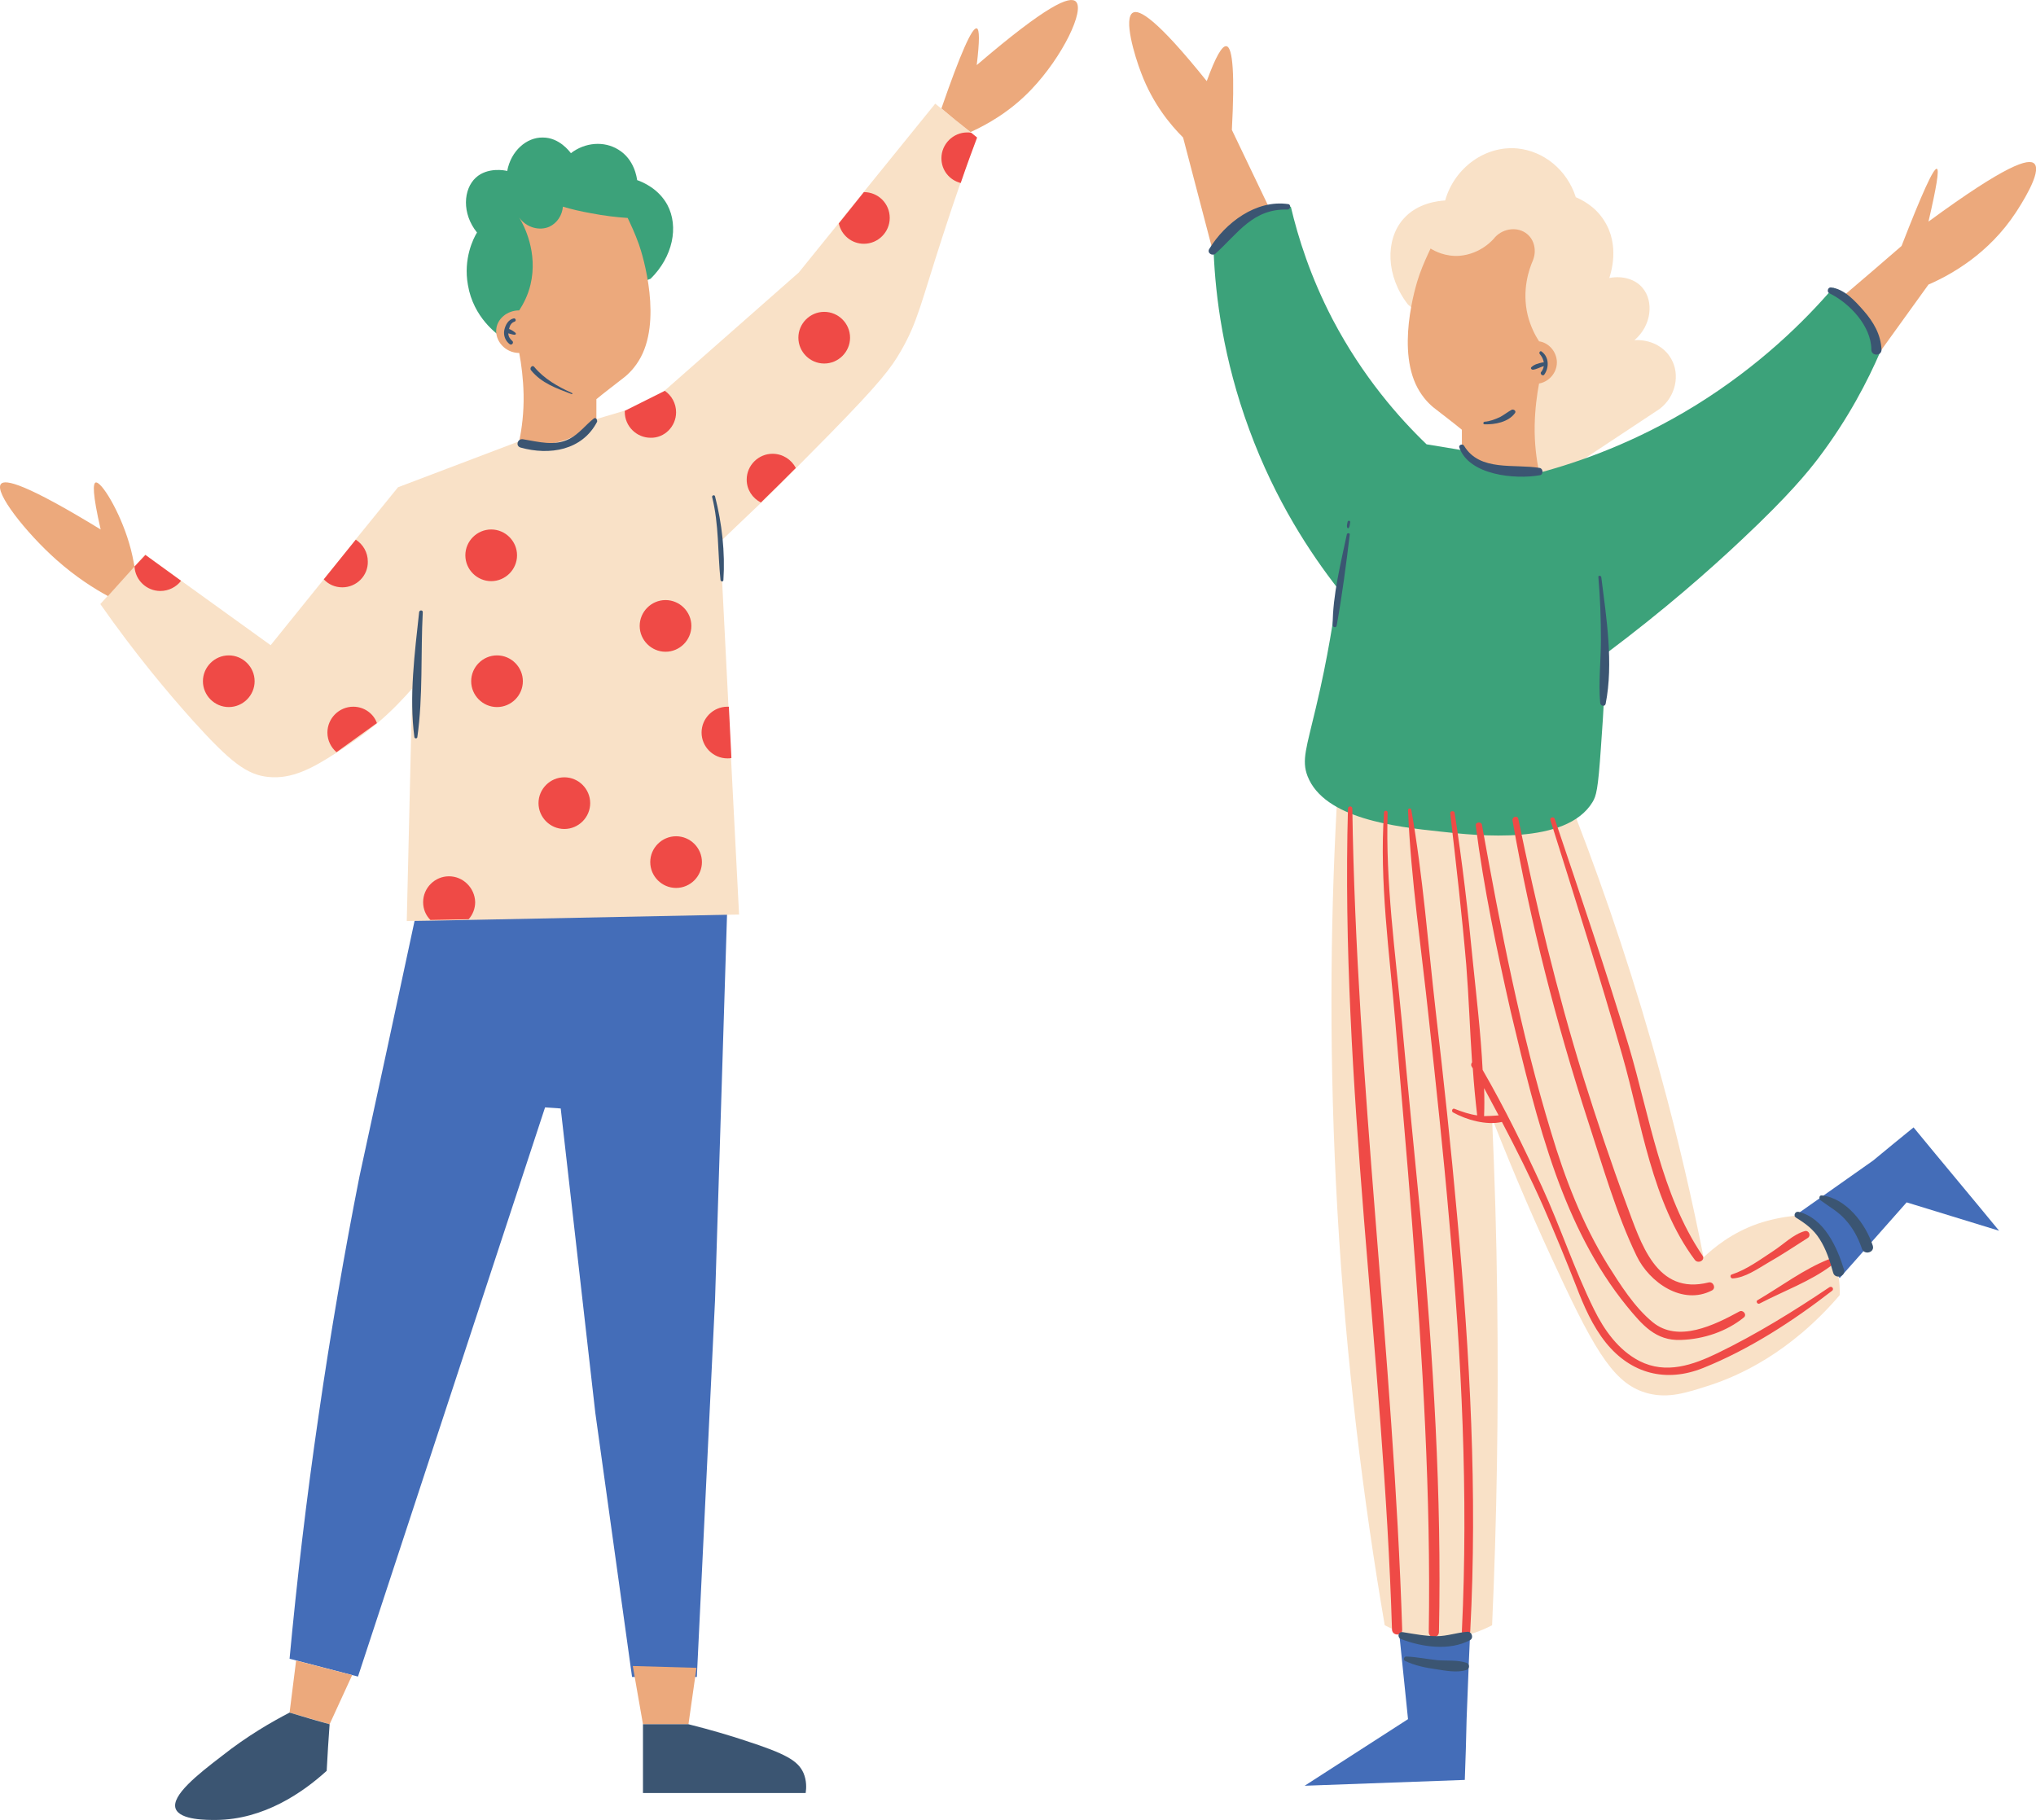 <?xml version="1.0" encoding="UTF-8"?><svg xmlns="http://www.w3.org/2000/svg" xmlns:xlink="http://www.w3.org/1999/xlink" height="500.1" preserveAspectRatio="xMidYMid meet" version="1.1" viewBox="0.0 0.0 559.4 500.1" width="559.4" zoomAndPan="magnify">
 <defs>
  <clipPath id="clip1">
   <path d="m0 0h559.43v474h-559.43z"/>
  </clipPath>
  <clipPath id="clip2">
   <path d="m48 55h469v445.09h-469z"/>
  </clipPath>
 </defs>
 <g id="surface1">
  <g id="change1_1"><path d="m514.66 318.89l-21.7 15.3 12.5 17 18.4-20.8 25.4 7.8c-7.8-9.5-15.7-18.9-23.5-28.4-3.8 3.1-7.5 6.1-11.1 9.1zm-111.7 153.4c0.4-10.4 0.8-20.8 1.3-31.1l-20.7-1 3.3 32.2-28.4 18.3 44-1.6c0.2-5.7 0.4-11.2 0.5-16.8zm-203.2-221.1c-1.1 35.3-2.2 70.6-3.3 106-1.7 34.5-3.3 69.1-5 103.6h-17.8l-10.1-72.6-9.5-83.6-4.3-0.3-51.401 156.4c-6.3-1.6-12.5-3.3-18.8-4.9 2-21.4 4.601-43.8 8-67 3.3-22.8 7.101-44.7 11.199-65.5 5.102-23.5 10.202-47 15.202-70.5 28.7-0.5 57.3-1.1 85.8-1.6" fill="#446db8"/></g>
  <g id="change2_1"><path d="m367.26 221.69c-1.8 33.4-2.1 70.6 0.2 111 2.4 41.8 7.2 80 13 113.9 2.5 1.3 7.9 3.8 15.2 3.7 6.8-0.1 11.8-2.4 14.3-3.7 1.3-28.9 1.8-59 1.4-90.4-0.2-16.7-0.7-33-1.4-48.9 6.5 16.6 12.7 30.6 17.9 41.7 10.9 23.5 16.1 31.6 25 33.9 5.6 1.4 10.3-0.1 17.1-2.3 7.6-2.5 21.8-8.7 35.5-24.7 0.1-2.2 0.1-9.5-5.1-15.9-2.5-3.1-5.4-4.9-7.4-5.9-2.8 0.3-6.3 0.9-10.1 2.2-7.1 2.5-11.9 6.5-14.8 9.2-3.1-15.7-6.9-32.2-11.6-49.4-7.1-26-15.1-49.8-23.4-71.3-21.9-0.9-43.9-2-65.8-3.1zm-100.5-185.3c-3.3-2.602-6.5-5.301-9.8-7.903l-19.6 24.203-6.9 8.598-11 13.602-36.9 32.499-4 3.5-7.1 2-7.7 2.3c-1.3 1.5-4 4-8.2 5.6-5.9 2.2-11.1 1-13 0.5l-33.2 12.6-11.602 14.3-8.797 11-14.602 18.1-24.699-17.8-9.801-7.1-3 3.3-9.3 10.3c9.601 13.7 18.5 24.3 25.5 32.1 10.3 11.4 14.8 14.8 20.601 15.4 6.5 0.7 12.199-2.4 18.699-6.6 1.2-0.8 2.5-1.6 3.801-2.5 2.699-1.8 5.1-3.7 7.3-5.5 4.3-3.6 7.5-7.1 9.8-9.7l-1.5 63.9 6.3-0.1 10.5-0.2 74.5-1.5-2.2-42.8-0.7-14.1-2.3-45.5c3.9-3.7 7.6-7.3 11.1-10.6 3.4-3.3 6.6-6.5 9.6-9.5 3.4-3.4 6.5-6.6 9.3-9.4 14.1-14.4 17-18.3 19.7-22.999 4.6-8 5.4-12.903 11.5-31.7 1.7-5.3 3.3-10 4.8-14.3 1.7-5 3.3-9.301 4.5-12.5-0.5-0.602-1.1-1-1.6-1.5zm120.1 47.3c-6.1-7.8-6.3-17.8-1.3-23.5 3.9-4.5 9.8-5 11.5-5.101 2.6-9.102 11.1-15.102 19.8-14.301 7.3 0.699 13.7 5.902 16.1 13.402 1.6 0.7 5.2 2.399 7.7 6.297 4.6 7 1.8 14.903 1.5 15.903 3.6-0.7 7.2 0.3 9.2 2.8 3 3.598 2.5 10.2-2.3 14.297 4.2-0.297 8.2 1.703 10.1 5.102 2.5 4.3 1.3 10.4-3.2 13.8-16.3 10.8-32.5 21.5-48.8 32.3l-6.1-48.901-14.2-12.098" fill="#f9e1c7"/></g>
  <g id="change3_1"><path d="m401.66 123.69l-9.7-1.6c-7.5-7.2-17.5-18.5-25.8-34.301-6.1-11.699-9.5-22.5-11.5-31-2.1-0.098-6.2-0.098-10.6 2-6.7 3.102-9.7 8.801-10.6 10.602 0.5 11.898 2.6 29.199 9.8 48.699 7.2 19.6 16.9 34.1 24.3 43.6-1 7.5-2.7 18.9-6 32.7-2.6 11.1-4 14.5-2.3 18.9 4.6 11.7 24.2 13.9 36.4 15.2 10.6 1.2 34.7 3.8 41.9-8.1 1-1.7 1.5-3.2 2.3-15 0.8-10.7 1.2-19.6 1.4-25.8 15.9-11.9 28.4-22.9 37.4-31.4 13-12.2 18.1-18.6 20.8-22.1 8.5-11.2 13.8-21.7 17.1-29.301-0.3-2-1-5.898-3.7-9.898-3.2-4.7-7.3-7-9.2-7.801-7.8 9.101-20.2 21.4-37.8 32.3-16.4 10.1-31.7 15.5-42.9 18.5-1.8 0.5-6.1 1.5-11.4 0-5.5-1.6-8.7-4.8-9.9-6.2zm-263.7-30.901c-1.3-0.898-7.9-5.5-9.4-14.5-1.3-7.199 1.5-12.801 2.5-14.398-4.2-5.2-3.8-11.903-0.3-15.102 3.2-2.898 8-2 8.6-1.801 1-5.5 5.3-9.297 9.8-9.199 4.5 0 7.3 3.801 7.7 4.301 3.9-3 9.1-3.399 13-1 4.5 2.699 5.1 7.801 5.2 8.398 1.7 0.602 5.9 2.403 8.3 6.801 3.2 6 1.5 14.301-4.6 20.301-13.7 5.301-27.3 10.801-40.8 16.199" fill="#3ca27a"/></g>
  <g id="change4_2"><path d="m393.06 68.289c-0.8 1.699-2 4.199-3.1 7.301-1.1 3.101-6.6 21.301 0.1 32 1.6 2.6 3.5 4.2 4.6 5 2.3 1.8 4.7 3.6 7 5.5v5.5c1.2 1.4 4.5 4.6 9.8 6.1 5.2 1.5 9.6 0.5 11.4 0-0.7-3.5-1.3-7.8-1.2-12.9 0.1-4.4 0.6-8.2 1.2-11.4 2.8-0.5 4.9-3 4.9-5.8 0-2.801-2.1-5.399-4.9-5.801-1.1-1.699-2.3-4-3.1-7.098-1.7-7 0.4-12.8 1.4-15.101 1.1-2.699 0.4-5.699-1.6-7.301-2.4-2-6.4-1.699-8.8 0.902-0.6 0.797-4 4.598-9.7 5.098-3.9 0.301-6.9-1.301-8-2zm-220.6-8.398c0.8 1.699 2 4.199 3.1 7.3 1.1 3.098 6.6 21.297-0.1 32-1.6 2.599-3.5 4.199-4.6 4.999-2.3 1.8-4.7 3.6-7 5.5v5.5c-1.2 1.4-4.5 4.6-9.8 6.1-5.2 1.5-9.6 0.5-11.4 0 0.7-3.5 1.3-7.8 1.2-12.9-0.1-4.4-0.6-8.2-1.2-11.402-3.9 0-6.7-3.398-6.3-6.597 0.3-2.801 3-5.102 6.3-5.102 1.1-1.699 2.4-4.098 3.1-7.098 2.1-8.8-1.8-16.3-3.1-18.402 2 2.801 5.6 3.699 8.3 2.5 2.1-1 3.5-3.098 3.7-5.5 2.3 0.699 4.9 1.301 7.7 1.801 3.6 0.699 7 1.101 10.1 1.301" fill="#eca97c"/></g>
  <g clip-path="url(#clip1)" id="change4_1">
   <path d="m266.66 36.289c4.4-2 10.8-5.5 16.7-11.699 8.6-9 14.8-21.899 12.2-24.199-1.7-1.5-7.7 0.8-27.2 17.5 0.8-6.602 0.8-9.903 0-10.102-1.3-0.301-4.5 7-9.7 22 2.6 2.199 5.3 4.402 8 6.5zm-229.7 119.4c-0.301-1.6-0.703-3.9-1.5-6.5-2.602-8.8-7.703-17.1-9.203-16.6-0.699 0.3-0.899 2.9 1.402 12.9-20.601-12.6-26.301-13.9-27.402-12.5-1.899 2.3 7 13.5 15.203 20.8 5.398 4.8 10.5 8 14.199 10 2.399-2.7 4.899-5.4 7.301-8.1zm475.8-68.799c2.7 3.898 3.4 7.8 3.7 9.898 4.5-6.199 8.9-12.398 13.4-18.598 6.2-2.703 16.5-8.402 24-19.8 1.1-1.7 7.3-11.102 5.1-13.403-1.5-1.597-7.7 0.203-29.1 15.903 2.2-9.5 3-14.301 2.3-14.5-0.9-0.301-4.1 6.8-9.7 21.199-5.2 4.5-10.4 9-15.6 13.398 1.6 1.102 3.9 3 5.9 5.903zm-164.2-30.102l-10.1-21.098c0.8-15 0.3-22.703-1.5-23-1.2-0.203-3 3-5.4 9.598-13.8-17.199-18.6-19.801-20.3-18.801-2.6 1.5 0.4 11.703 2.3 16.602 3.2 8.5 8.1 14.301 11.5 17.699 2.8 10.602 5.5 21.102 8.3 31.699 1.1-2.097 3.4-5.898 7.7-9 2.9-2.097 5.6-3.097 7.5-3.699zm-267.2 399.5l-1.8 14.3 11 3.2 6.199-13.5zm110 2l-2.2 15.5h-12.5l-2.8-16 17.5 0.5" fill="#eca97c"/>
  </g>
  <g id="change5_1"><path d="m445.76 290.09c5.3 18.5 8.1 40.3 19.9 56.1 0.9 1.2 3 0.1 2.1-1.2-11.4-16.8-14.5-38.2-20.2-57.4-6.3-21-13.4-41.8-20.4-62.6-0.2-0.7-1.4-0.4-1.2 0.3 6.8 21.6 13.6 43.1 19.8 64.8zm30.3 61.2c3.4-0.2 6.8-2.6 9.7-4.3 3.7-2.1 7.3-4.5 10.9-6.8 1-0.6 0.4-2.2-0.8-1.9-3.2 0.9-5.9 3.7-8.7 5.5-3.5 2.3-7.3 5.1-11.3 6.4-0.6 0.1-0.5 1.1 0.2 1.1zm-26.4-6.2c3.5 7.3 12.6 13.7 20.7 9.5 1.2-0.6 0.4-2.5-0.9-2.2-14.4 3.6-18.6-10.8-22.6-21.5-4.3-11.6-8.2-23.3-11.9-35.1-7.2-23.3-12.9-47-17.8-70.8-0.2-1-1.7-0.6-1.6 0.4 4.9 28 12 55.7 20.8 82.8 4 12.2 7.7 25.3 13.3 36.9zm33.8 13.1c6.5-3.4 14-6.1 19.8-10.5 0.8-0.6 0.4-2.1-0.7-1.7-6.9 2.7-13.2 7.5-19.7 11.3-0.5 0.3 0 1.2 0.6 0.9zm-56-35.5c4.7 13 10.8 25.5 19.5 36.2 4.2 5.1 7.9 9.6 14.9 9.3 6.2-0.2 12.5-2.3 17.3-6.2 0.9-0.8-0.3-2.2-1.3-1.6-6.8 3.7-16.8 8.7-23.8 2.9-5-4.1-8.9-10.3-12.3-15.7-7-11.3-11.8-23.8-15.6-36.5-8.4-27.6-13.9-56.1-19-84.5-0.2-0.9-1.8-0.7-1.7 0.2 2.2 17.2 5.8 34.3 9.6 51.1 3.6 15.1 7.2 30.3 12.4 44.8zm-15.7-16.2c-1.3-2.5-2.7-5-4-7.5 0.1 2.6 0.1 5.1 0 7.7 1.3 0 2.7-0.1 4-0.2zm91.6 48.2c-10.7 8.3-22.7 16.1-35.4 21.2-10.2 4.1-19.8 1.6-26.7-6.9-3.7-4.6-6.1-10.1-8.2-15.6-2.9-7.4-5.9-14.7-9.1-22-3.5-7.9-7.3-15.5-11.3-23.1-4.3 1-9.8-0.6-13.4-2.6-0.6-0.3-0.2-1.3 0.4-1 2 0.8 4.1 1.5 6.2 1.8-0.5-4.3-0.9-8.6-1.2-12.9-0.1-0.2-0.2-0.3-0.3-0.5-0.3-0.5-0.1-0.9 0.1-1.2-0.6-8.9-0.9-17.9-1.6-26.8-1.2-13.9-2.8-27.8-4.4-41.6-0.1-0.7 1.1-0.8 1.2-0.2 2.1 13.5 3.7 27.2 5 40.8 1 9.8 2.2 19.9 2.7 29.9 6 10.4 11.3 21.2 16.3 32.1 5.1 11.1 8.9 22.8 14.3 33.7 2.8 5.7 6.7 11.2 12.5 14.2 7.3 3.7 14.7 1.1 21.5-2.2 10.7-5.2 20.9-11.5 30.7-18.1 0.8-0.4 1.3 0.6 0.7 1zm-108.9-76.9c-2.1-18.4-3.5-37.1-6.7-55.3-0.1-0.5-0.9-0.4-0.9 0.1 0.8 19.1 3.7 38.2 5.7 57.2 2 18.4 4 36.9 5.6 55.4 3.4 37.5 5.3 75.3 3.5 113-0.1 1.5 2.2 1.5 2.3 0 2-38-0.1-76.1-3.6-114-1.7-18.9-3.7-37.6-5.9-56.4zm-9.3 2.9c-1.8-19-4.5-38.3-3.9-57.4 0-0.7-1-0.7-1 0-1.3 18.9 1.5 38.5 3.1 57.4 1.5 18.4 3.2 36.8 4.6 55.2 2.9 37.5 5.2 75 4.6 112.6 0 1.8 2.7 1.8 2.8 0 0.8-37.6-1.6-75.2-4.9-112.6-1.8-18.3-3.6-36.7-5.3-55.2zm-14.8-58.5c-2.1 75.3 9.8 150.4 12.1 225.6 0.1 1.8 2.9 1.8 2.8 0-2.4-75.4-12.6-150.2-13.7-225.6 0-0.8-1.2-0.8-1.2 0zm-170.5-28c-3.9 0-7.1 3.2-7.1 7.1s3.2 7.1 7.1 7.1c0.4 0 0.7 0 1.1-0.1l-0.7-14.1h-0.4zm-14.1 35.6c-3.9 0-7.1 3.2-7.1 7.1s3.2 7.1 7.1 7.1 7.1-3.2 7.1-7.1-3.2-7.1-7.1-7.1zm-148.8-74.1c0.199 3.7 3.297 6.7 7.098 6.7 2.3 0 4.402-1.1 5.699-2.8l-9.797-7.1zm228.8-119.3c-3.9 0-7.1 3.199-7.1 7.097 0 3.301 2.2 6 5.3 6.801 1.7-5 3.3-9.301 4.5-12.5-0.5-0.398-1.1-0.898-1.6-1.301-0.5-0.097-0.8-0.097-1.1-0.097zm-28.4 16.398l-6.9 8.602c0.7 3.199 3.5 5.597 6.9 5.597 3.9 0 7.1-3.199 7.1-7.097 0-4-3.2-7.102-7.1-7.102zm-10.9 32.902c-3.9 0-7.1 3.2-7.1 7.098 0 3.902 3.2 7.102 7.1 7.102s7.1-3.2 7.1-7.102c0-3.898-3.2-7.098-7.1-7.098zm-14.2 38.999c-3.9 0-7.1 3.2-7.1 7.1 0 2.8 1.6 5.1 3.9 6.3 3.4-3.3 6.6-6.5 9.6-9.5-1.2-2.3-3.6-3.9-6.4-3.9zm-26.5-11.4c0-2.4-1.2-4.6-3.1-5.9l-11 5.5v0.3c0 3.9 3.2 7.1 7.1 7.1 3.8 0.1 7-3.1 7-7zm-49.2 66.8c-3.9 0-7.1 3.2-7.1 7.1s3.2 7.1 7.1 7.1 7.1-3.2 7.1-7.1-3.2-7.1-7.1-7.1zm53.4-8.1c0-3.9-3.2-7.1-7.1-7.1s-7.1 3.2-7.1 7.1 3.2 7.1 7.1 7.1 7.1-3.2 7.1-7.1zm-66.6 68.8c-3.9 0-7.1 3.2-7.1 7.1 0 1.9 0.7 3.6 2 4.9l10.5-0.2c1.1-1.2 1.8-2.9 1.8-4.7-0.1-3.9-3.3-7.1-7.2-7.1zm31.7-27.2c-3.9 0-7.1 3.2-7.1 7.1s3.2 7.1 7.1 7.1 7.1-3.2 7.1-7.1-3.2-7.1-7.1-7.1zm-20.1-53.9c3.9 0 7.1-3.2 7.1-7.1s-3.2-7.1-7.1-7.1-7.1 3.2-7.1 7.1 3.2 7.1 7.1 7.1zm-72.101 20.4c-3.898 0-7.101 3.2-7.101 7.1s3.203 7.1 7.101 7.1c3.899 0 7.102-3.2 7.102-7.1s-3.203-7.1-7.102-7.1zm34.2 14.1c-3.899 0-7.098 3.2-7.098 7.1 0 2.2 1 4.1 2.5 5.4l11.099-8c-0.9-2.6-3.5-4.5-6.501-4.5zm-3-32.8c-2 0-3.801-0.8-5.098-2.2l8.797-10.9c2 1.3 3.302 3.5 3.302 6 0.1 3.9-3.099 7.1-7.001 7.1" fill="#ef4a46"/></g>
  <g clip-path="url(#clip2)" id="change6_1">
   <path d="m500.56 328.49c-0.8-0.1-0.8 0.9-0.4 1.3 2.4 1.8 4.9 3.1 6.9 5.4 2.1 2.3 3.5 5 4.5 7.9 0.6 1.9 3.6 1.1 3-0.8-1.9-5.9-7.3-13.1-14-13.8zm-6.4 4.5c-1-0.2-1.5 1.1-0.7 1.6 2.6 1.6 4.8 3.2 6.5 5.9 1.8 2.8 2.8 6 3.7 9.2 0.5 1.9 3.5 1.1 3-0.8-1.9-6.2-5.5-14.2-12.5-15.9zm-91.3 123.9c-2.5-0.8-5.3-0.5-7.9-0.7-2.9-0.3-5.7-0.9-8.6-1-0.6 0-0.9 0.9-0.3 1.2 2.7 1.3 5.7 1.9 8.6 2.3 2.6 0.4 5.7 1 8.2 0.2 1-0.3 1-1.7 0-2zm0.3-8.5c-2.9 0.2-5.5 1.2-8.4 1.2-3.1 0-6.2-0.6-9.3-1.1-1.3-0.2-1.7 1.4-0.5 1.9 5.7 2.2 13.3 3.3 18.9 0.3 1.1-0.5 0.6-2.4-0.7-2.3zm108.9-363c-2.4-2.7-5.3-6-9-6.403-0.9-0.097-1.2 1.301-0.4 1.602 5.5 2.699 11.5 9 11.5 15.5 0 1.801 2.8 1.801 2.8 0-0.2-4.199-2.2-7.602-4.9-10.699zm-158.1-29.301c-8.8-1.301-17.3 5.101-21.7 12.301-0.7 1.097 0.8 2.097 1.7 1.3 6.2-5.601 10.3-12.402 19.8-12.101 0.8 0 1-1.399 0.2-1.5zm85.2 102.5c0.5 5.7 0.7 11.5 0.7 17.3 0 5.7-0.7 11.6-0.2 17.3 0.1 0.8 1.3 1.1 1.5 0.2 2.2-11.1 0.2-23.7-1.2-34.8-0.1-0.5-0.9-0.5-0.8 0zm-69.1-11.8c-1.7 8.1-3.9 16.7-3.9 25 0 0.6 1 0.8 1.1 0.1 1.5-8.3 2.6-16.7 3.6-25.1 0-0.3-0.7-0.4-0.8 0zm0.2-3.4c-0.1 0.5-0.3 1.1-0.1 1.6 0.1 0.2 0.3 0.2 0.4 0.1 0.3-0.4 0.3-1 0.4-1.5 0.2-0.5-0.6-0.7-0.7-0.2zm52.8-14.8c-6.9-1.2-16.5 1.1-20.8-6.1-0.4-0.7-1.6-0.2-1.3 0.5 2.7 7.6 15.3 8.8 22.1 7.6 1-0.1 1-1.8 0-2zm-15.2-12c2.9 0.1 6.6-0.6 8.4-3.1 0.4-0.6-0.4-1.1-0.9-0.9-1.1 0.6-2.1 1.4-3.2 2-1.3 0.6-2.8 1.2-4.3 1.3-0.4 0.1-0.4 0.7 0 0.7zm15.7-20c-0.4-0.301-0.8 0.301-0.5 0.699 0.6 0.699 1 1.5 1.1 2.301h-0.3c-1 0.199-2.3 0.5-3.1 1.3-0.3 0.3 0 0.7 0.4 0.7 1-0.1 2-0.7 3-1-0.1 0.6-0.3 1.1-0.7 1.6-0.1 0.1-0.2 0.3-0.1 0.5s0.1 0.3 0.4 0.4c0.2 0.1 0.4 0 0.5-0.1 1.4-1.9 1.4-4.9-0.7-6.4zm-308.4 71.6c-1.2 11.1-2.8 23.3-1.3 34.4 0.1 0.4 0.7 0.4 0.8 0 1.6-11.2 0.9-23.1 1.5-34.4 0-0.6-0.9-0.6-1 0zm82.8-8.8c0.1 0.5 0.8 0.5 0.8 0 0.5-7.6-0.4-15.6-2.3-23-0.1-0.5-0.9-0.3-0.8 0.2 1.9 7.6 1.5 15.1 2.3 22.8zm-34.8-44.4c-2.3 1.8-4 4.2-6.7 5.6-4.1 2.1-8.5 0.8-12.8 0.1-1.5-0.2-2.1 1.9-0.6 2.3 7.9 2.2 16.9 0.8 21-7.1 0.1-0.6-0.4-1.3-0.9-0.9zm-6.1-6.7c0.2 0.1 0.3-0.2 0.1-0.3-3.8-1.7-7.7-3.9-10.4-7.2-0.5-0.6-1.3 0.3-0.9 0.9 2.9 3.6 7 5 11.2 6.6zm-16.2-17.399c-0.3-0.2-0.7-0.403-1-0.5 0.2-0.903 0.6-1.7 1.5-2 0.6-0.2 0.3-1-0.2-0.903-1.5 0.301-2.3 1.801-2.6 3.203-0.3 1.5 0.3 3 1.5 3.899 0.6 0.398 1.2-0.5 0.7-0.899-0.7-0.601-1.1-1.3-1.1-2.101 0.2 0.101 0.5 0.101 0.7 0.199 0.4 0.102 0.7 0.199 1.1 0.199 0.2 0 0.4-0.297 0.2-0.5-0.2-0.199-0.5-0.398-0.8-0.597zm63.9 387.4c-3.9-1.3-9.2-2.9-15.6-4.5h-12.5v18.9h44.7c0.2-1.3 0.3-3.4-0.6-5.5-1.5-3.4-4.9-5.3-16-8.9zm-125.2-7.7c3.699 1.1 7.3 2.2 11 3.2-0.301 4.3-0.598 8.5-0.801 12.8-6.598 6-17.297 13.4-30.399 13.5-2.398 0-9.898 0.1-11.101-3.1-1.297-3.6 6.203-9.5 12.601-14.4 7.2-5.7 13.899-9.5 18.7-12" fill="#3b5572"/>
  </g>
 </g>
</svg>